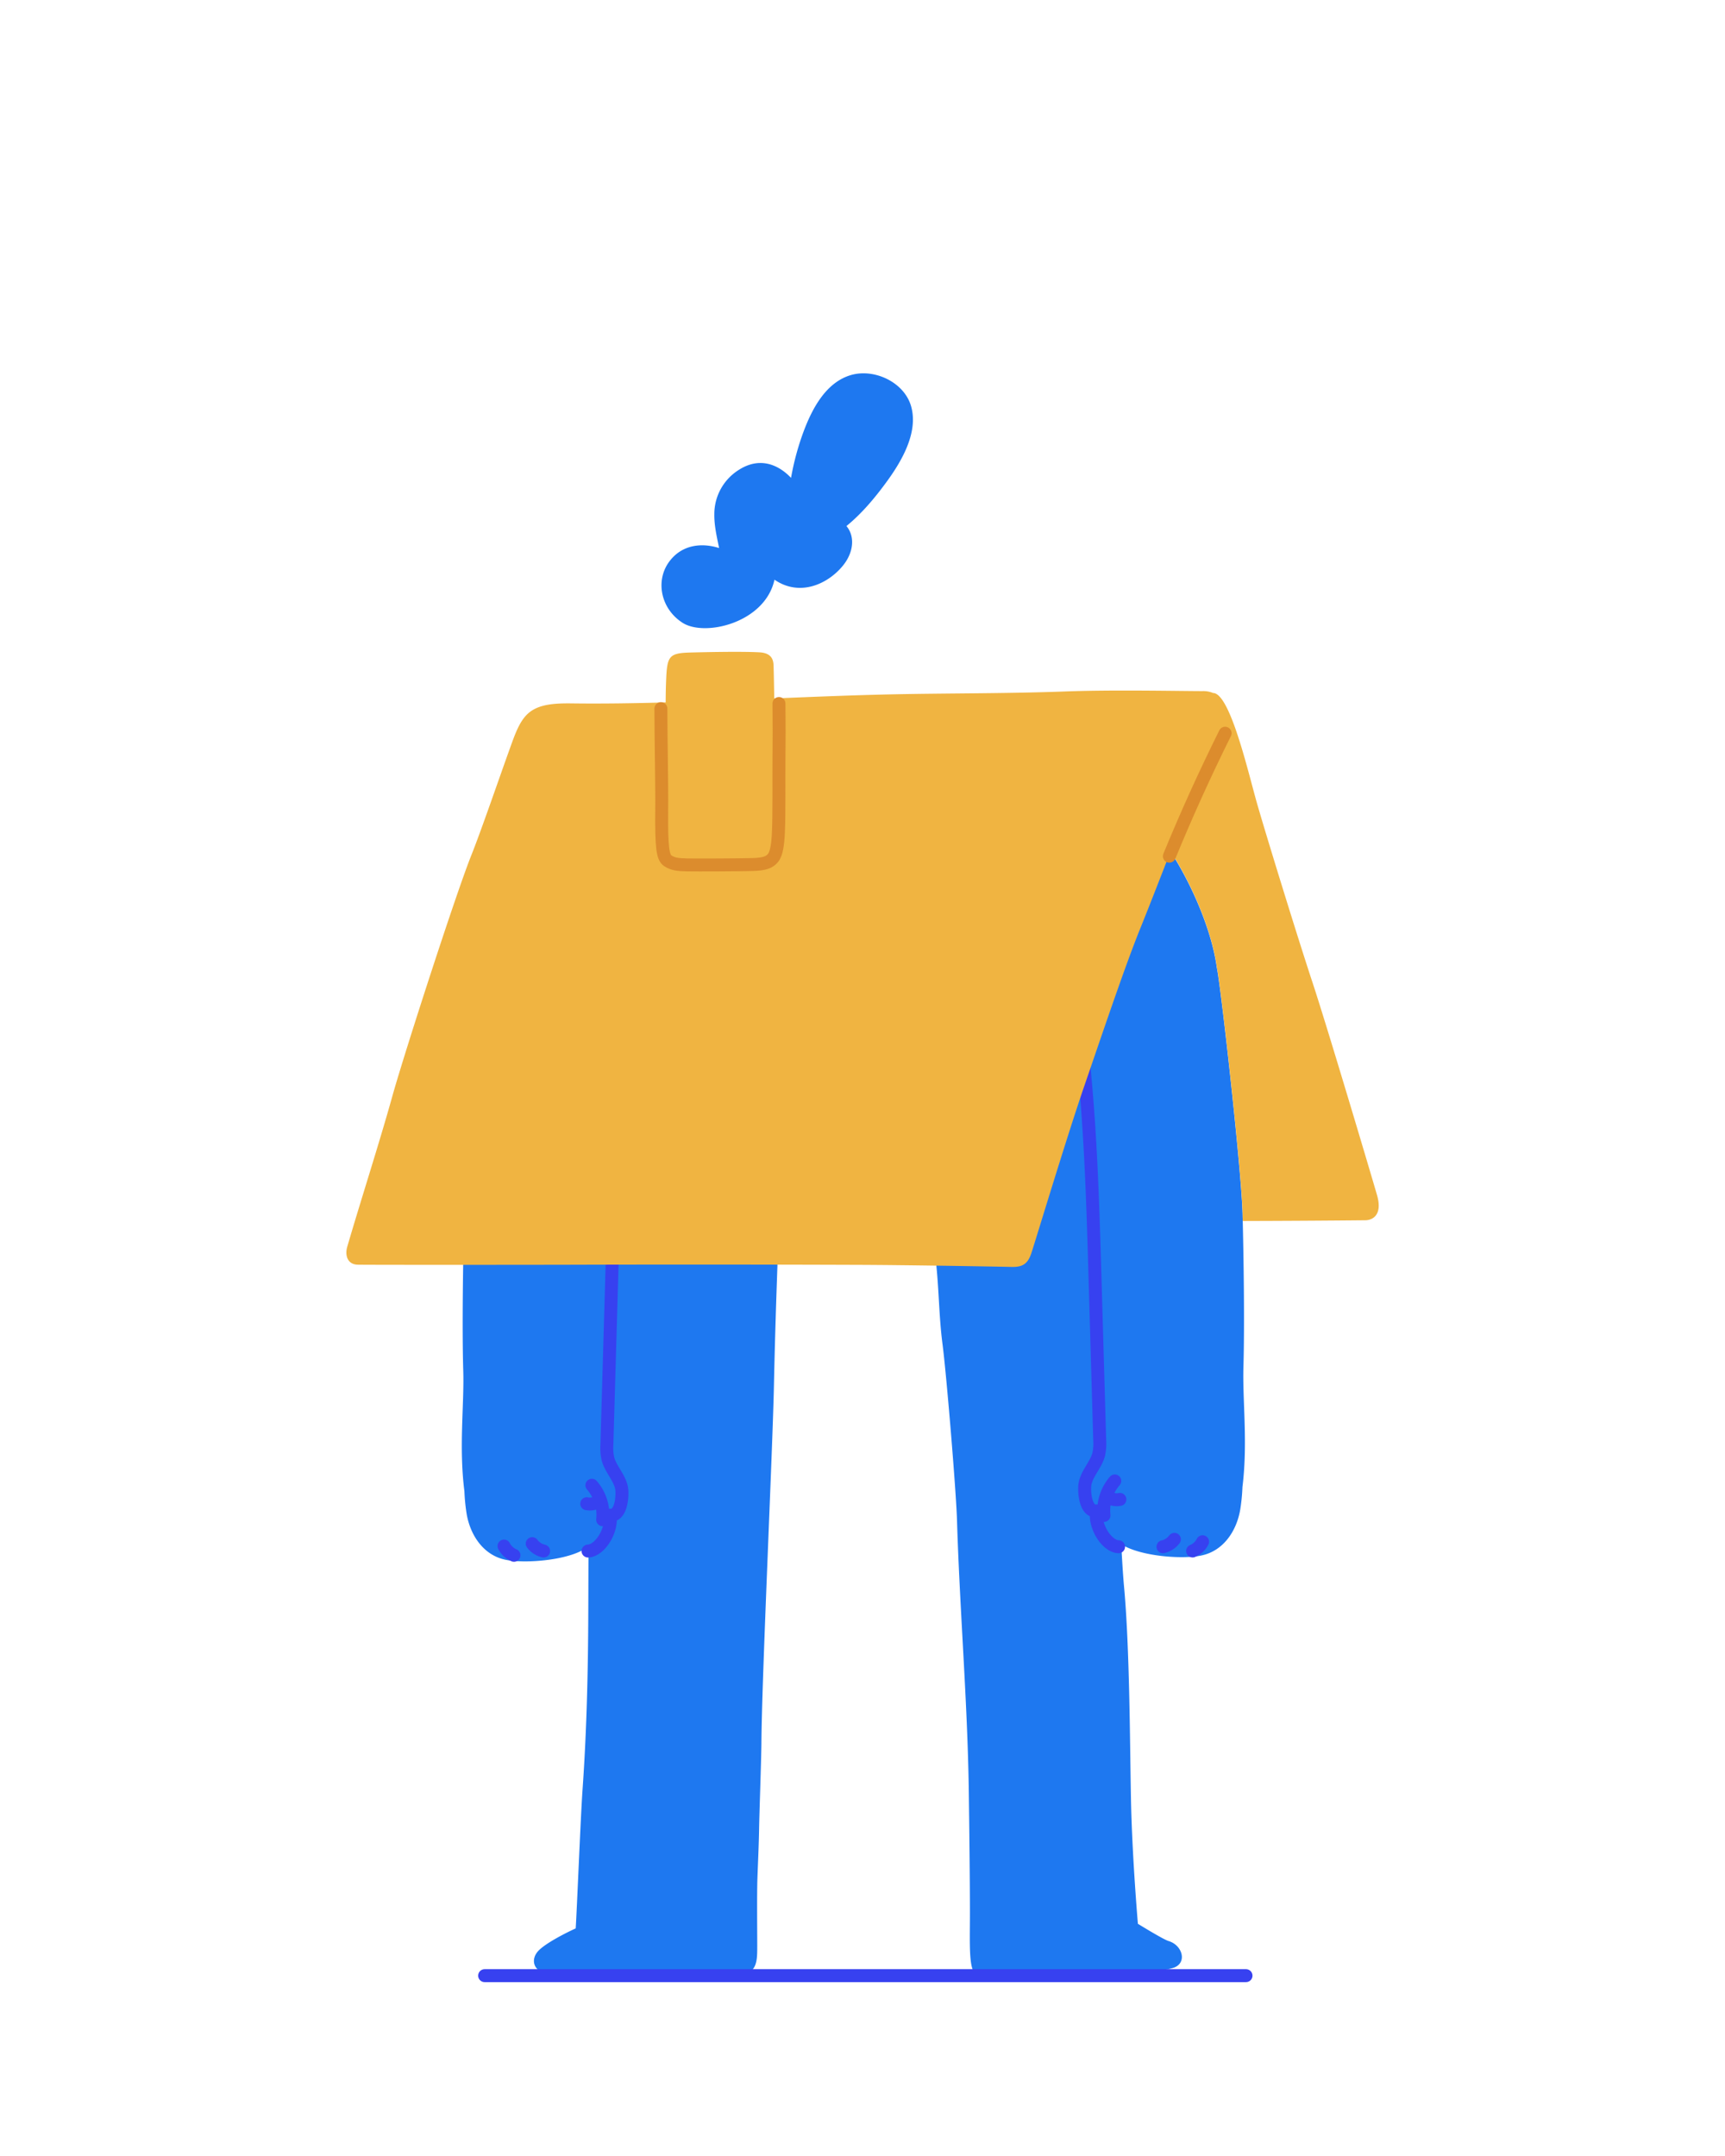 <svg xmlns="http://www.w3.org/2000/svg" viewBox="0 0 800 1000"><title>jake-home</title><g id="jake"><g id="home"><g id="body"><path d="M351.14,906.43a.25.25,0,0,1,0,.07l0-.13S351.14,906.41,351.14,906.43Z" style="fill:#1e78f0"/><path d="M576.66,634.09c.58-19.64.11-51.41-.4-71-.51-19.21-8.72-93.43-11.41-111.19-.17-1.09-.35-2.17-.55-3.24v0c-3.32-23.89-19.86-56.71-36.83-73.22A135,135,0,0,0,500.12,355c-11.25-6.28-29.74-11.42-45.64-11.6-5.42-.06-16.73.37-30.13,1.06-28.59-1.29-73.51-2.27-86.18-1.69C322.28,343.52,304,349.3,293,356a134.88,134.88,0,0,0-26.62,21.29c-10.23,10.67-18.88,22.24-24.54,35.26-7.05,13.24-12.88,26.15-15.18,41.35-2.68,17.76-10.9,92-11.41,111.19-.51,19.63-1,51.4-.4,71,.45,15.58-2.08,35.13.53,55.59h0a87.48,87.48,0,0,0,1,10.28c1.6,9.82,7.59,19.22,17.84,21.45,9.31,2,30.62.33,38.73-6.16-.07,10.3-.08,20.61-.12,30.92-.11,27.26-.74,54.52-2.65,81.71-.94,13.26-2.6,55.57-3.19,64.56-4.2,1.87-14.32,7-17.5,10.61-3.68,4.15-1.71,9.58,4.1,10.1,28.92,2.55,83.41.25,90.5.25s7.05-6.88,7.09-11.59-.2-25,.1-33c.27-7.47.63-14.93.76-22.4.14-8.21,1-31.65,1.08-39.85.18-30,5.16-135.24,5.8-165.7.7-33.4,2-66.78,3.32-100.16,14.75-.1,29.49-2.18,44.26-2,7,.06,14.88.4,22.26-.77.23,15,3.58,30,5.27,45,1.45,12.82,1.4,25.71,3.08,38.53,1.78,13.53,6.31,68,6.72,81.72.42,14,1.11,27.94,1.85,41.91,1.48,27.93,3.22,55.86,3.62,83.83.21,15.36.52,41.23.52,56.4s-.82,28.52,3.88,28.66c15.19.46,39.81.61,55-.09,12.66-.58,22.51.17,34.91-3,7.2-1.84,5.12-10.57-1.66-12.59-2.48-.74-14.23-8-14.23-8s-2.72-31.53-3.22-58.15c-.52-28.53-.62-69.8-3.2-98.19-.46-5-.89-11.85-1.3-19.71,8.93,5.68,28.54,7.11,37.37,5.18,10.25-2.23,16.24-11.63,17.84-21.45a87.48,87.48,0,0,0,1-10.28h0C578.74,669.22,576.21,649.67,576.66,634.09Z" style="fill:#1e78f0"/><path d="M316.56,288.87c10.37,6.63,38.25,0,42.62-20,11.63,8,24.7,2.17,31.81-6.6,5-6.22,5.53-13.56,1.56-18.28,7.06-5.72,13.17-13.06,18.35-20.12,7-9.52,15.09-23,11.68-35.29-3.12-11.29-17.09-17.82-28-14.6-11.48,3.37-17.84,15.42-21.77,25.82a122.74,122.74,0,0,0-5.95,21.84c-6.29-6.6-15-9.73-24.42-3.57a24.19,24.19,0,0,0-11.16,20.34c-.09,5.38,1.17,10.56,2.21,15.78-8.08-2.55-17-1.55-22.77,5.85C303.77,268.85,306.19,282.23,316.56,288.87Z" style="fill:#1e78f0"/></g><g id="body-lines"><path d="M512,702.89a21,21,0,0,1,5-16" style="fill:none;stroke:#3741f0;stroke-linecap:round;stroke-linejoin:round;stroke-width:6px"/><path d="M514.1,694.58a7.57,7.57,0,0,0,5.27.88" style="fill:none;stroke:#3741f0;stroke-linecap:round;stroke-linejoin:round;stroke-width:6px"/><path d="M539.35,717.41a9.21,9.21,0,0,0,5.29-3.43" style="fill:none;stroke:#3741f0;stroke-linecap:round;stroke-linejoin:round;stroke-width:6px"/><path d="M553.1,719.38a9.24,9.24,0,0,0,4.62-4.29" style="fill:none;stroke:#3741f0;stroke-linecap:round;stroke-linejoin:round;stroke-width:6px"/><path d="M500.66,476.62c4.94,38.89,6.08,78.15,7.21,117.34L510,667.7a24.3,24.3,0,0,1-.44,6.82c-1.36,5.3-6.19,9.47-6.5,14.94-.25,4.32.87,11.95,5.54,11.32-1.31,7,4.66,16.45,10.16,16.63" style="fill:none;stroke:#3741f0;stroke-linecap:round;stroke-linejoin:round;stroke-width:6px"/><path d="M279.5,704.89a21,21,0,0,0-5-16" style="fill:none;stroke:#3741f0;stroke-linecap:round;stroke-linejoin:round;stroke-width:6px"/><path d="M277.37,696.58a7.57,7.57,0,0,1-5.27.88" style="fill:none;stroke:#3741f0;stroke-linecap:round;stroke-linejoin:round;stroke-width:6px"/><path d="M252.12,719.41a9.21,9.21,0,0,1-5.29-3.43" style="fill:none;stroke:#3741f0;stroke-linecap:round;stroke-linejoin:round;stroke-width:6px"/><path d="M238.37,721.38a9.24,9.24,0,0,1-4.62-4.29" style="fill:none;stroke:#3741f0;stroke-linecap:round;stroke-linejoin:round;stroke-width:6px"/><path d="M290.81,478.62c-4.94,38.89-6.08,78.15-7.21,117.34l-2.13,73.74a24.3,24.3,0,0,0,.44,6.82c1.36,5.3,6.19,9.47,6.5,14.94.25,4.32-.87,11.95-5.54,11.32,1.31,7-4.66,16.45-10.16,16.63" style="fill:none;stroke:#3741f0;stroke-linecap:round;stroke-linejoin:round;stroke-width:6px"/><line x1="224.76" y1="916.35" x2="577.86" y2="916.35" style="fill:none;stroke:#3741f0;stroke-linecap:round;stroke-linejoin:round;stroke-width:6px"/></g><path id="object" d="M638.59,554.2c-2.85-9.82-23.07-77.9-30-98.85S587.08,387,583,372.75s-12.52-51.33-20.43-51.33h0a11.78,11.78,0,0,0-4.9-.87c-9.81,0-41-.67-63.06.14-26.28,1-52.59.81-78.88,1.32-18,.35-37.16,1.13-56.66,1.94-.08-5.07-.17-10.14-.31-15.2-.08-2.93-1.07-5.86-6.47-6.18-9.18-.53-29,0-32.39.09-9.94.29-10.54,1.86-11,13.52-.11,2.76-.17,6-.19,9.62-15,.41-29.61.63-43.52.45-8.44-.12-15.09.51-19.67,4.16s-6.72,10.28-9.33,17.5c-3.94,10.89-13.19,37.76-17.5,48.5-7.22,18-31,91.59-36.55,111.38-6.33,22.72-14.5,47.89-21.11,70.52-1.06,3.63-.12,8.16,4.88,8.28s87.82.08,106.94,0q62.64-.14,125.21.08c23.64.08,66.16.83,70.87.95s7.53-.86,9.33-6.23,16.6-54.45,24.54-77.5,19-56,26.1-73.45c3.51-8.67,8.86-22.39,14-35.61,10.62,16.66,19.15,37.3,21.43,53.72v0c.2,1.07.38,2.15.55,3.24,2.69,17.76,10.9,92,11.41,111.19,0,1.08,0,2.2.08,3.35q28.38-.07,56.75-.34C636.1,566,641.44,564,638.59,554.2Z" style="fill:#f0b441"/><g id="object-lines"><path d="M568.17,340.08q-13.95,28.05-25.86,57.05" style="fill:none;stroke:#dc8c2d;stroke-linecap:round;stroke-linejoin:round;stroke-width:6px"/><path d="M306.5,328.67c0,14.42.5,35.11.38,47.32-.16,17.21.51,21.78,2.82,23.26s4.35,1.82,8.83,1.91,25.09,0,30.54-.17,7.7-1,9.38-3,2.3-6.28,2.55-12c.39-8.58.18-25.8.26-33.22q.15-13.23,0-26.47" style="fill:none;stroke:#dc8c2d;stroke-linecap:round;stroke-linejoin:round;stroke-width:6px"/></g></g></g></svg>